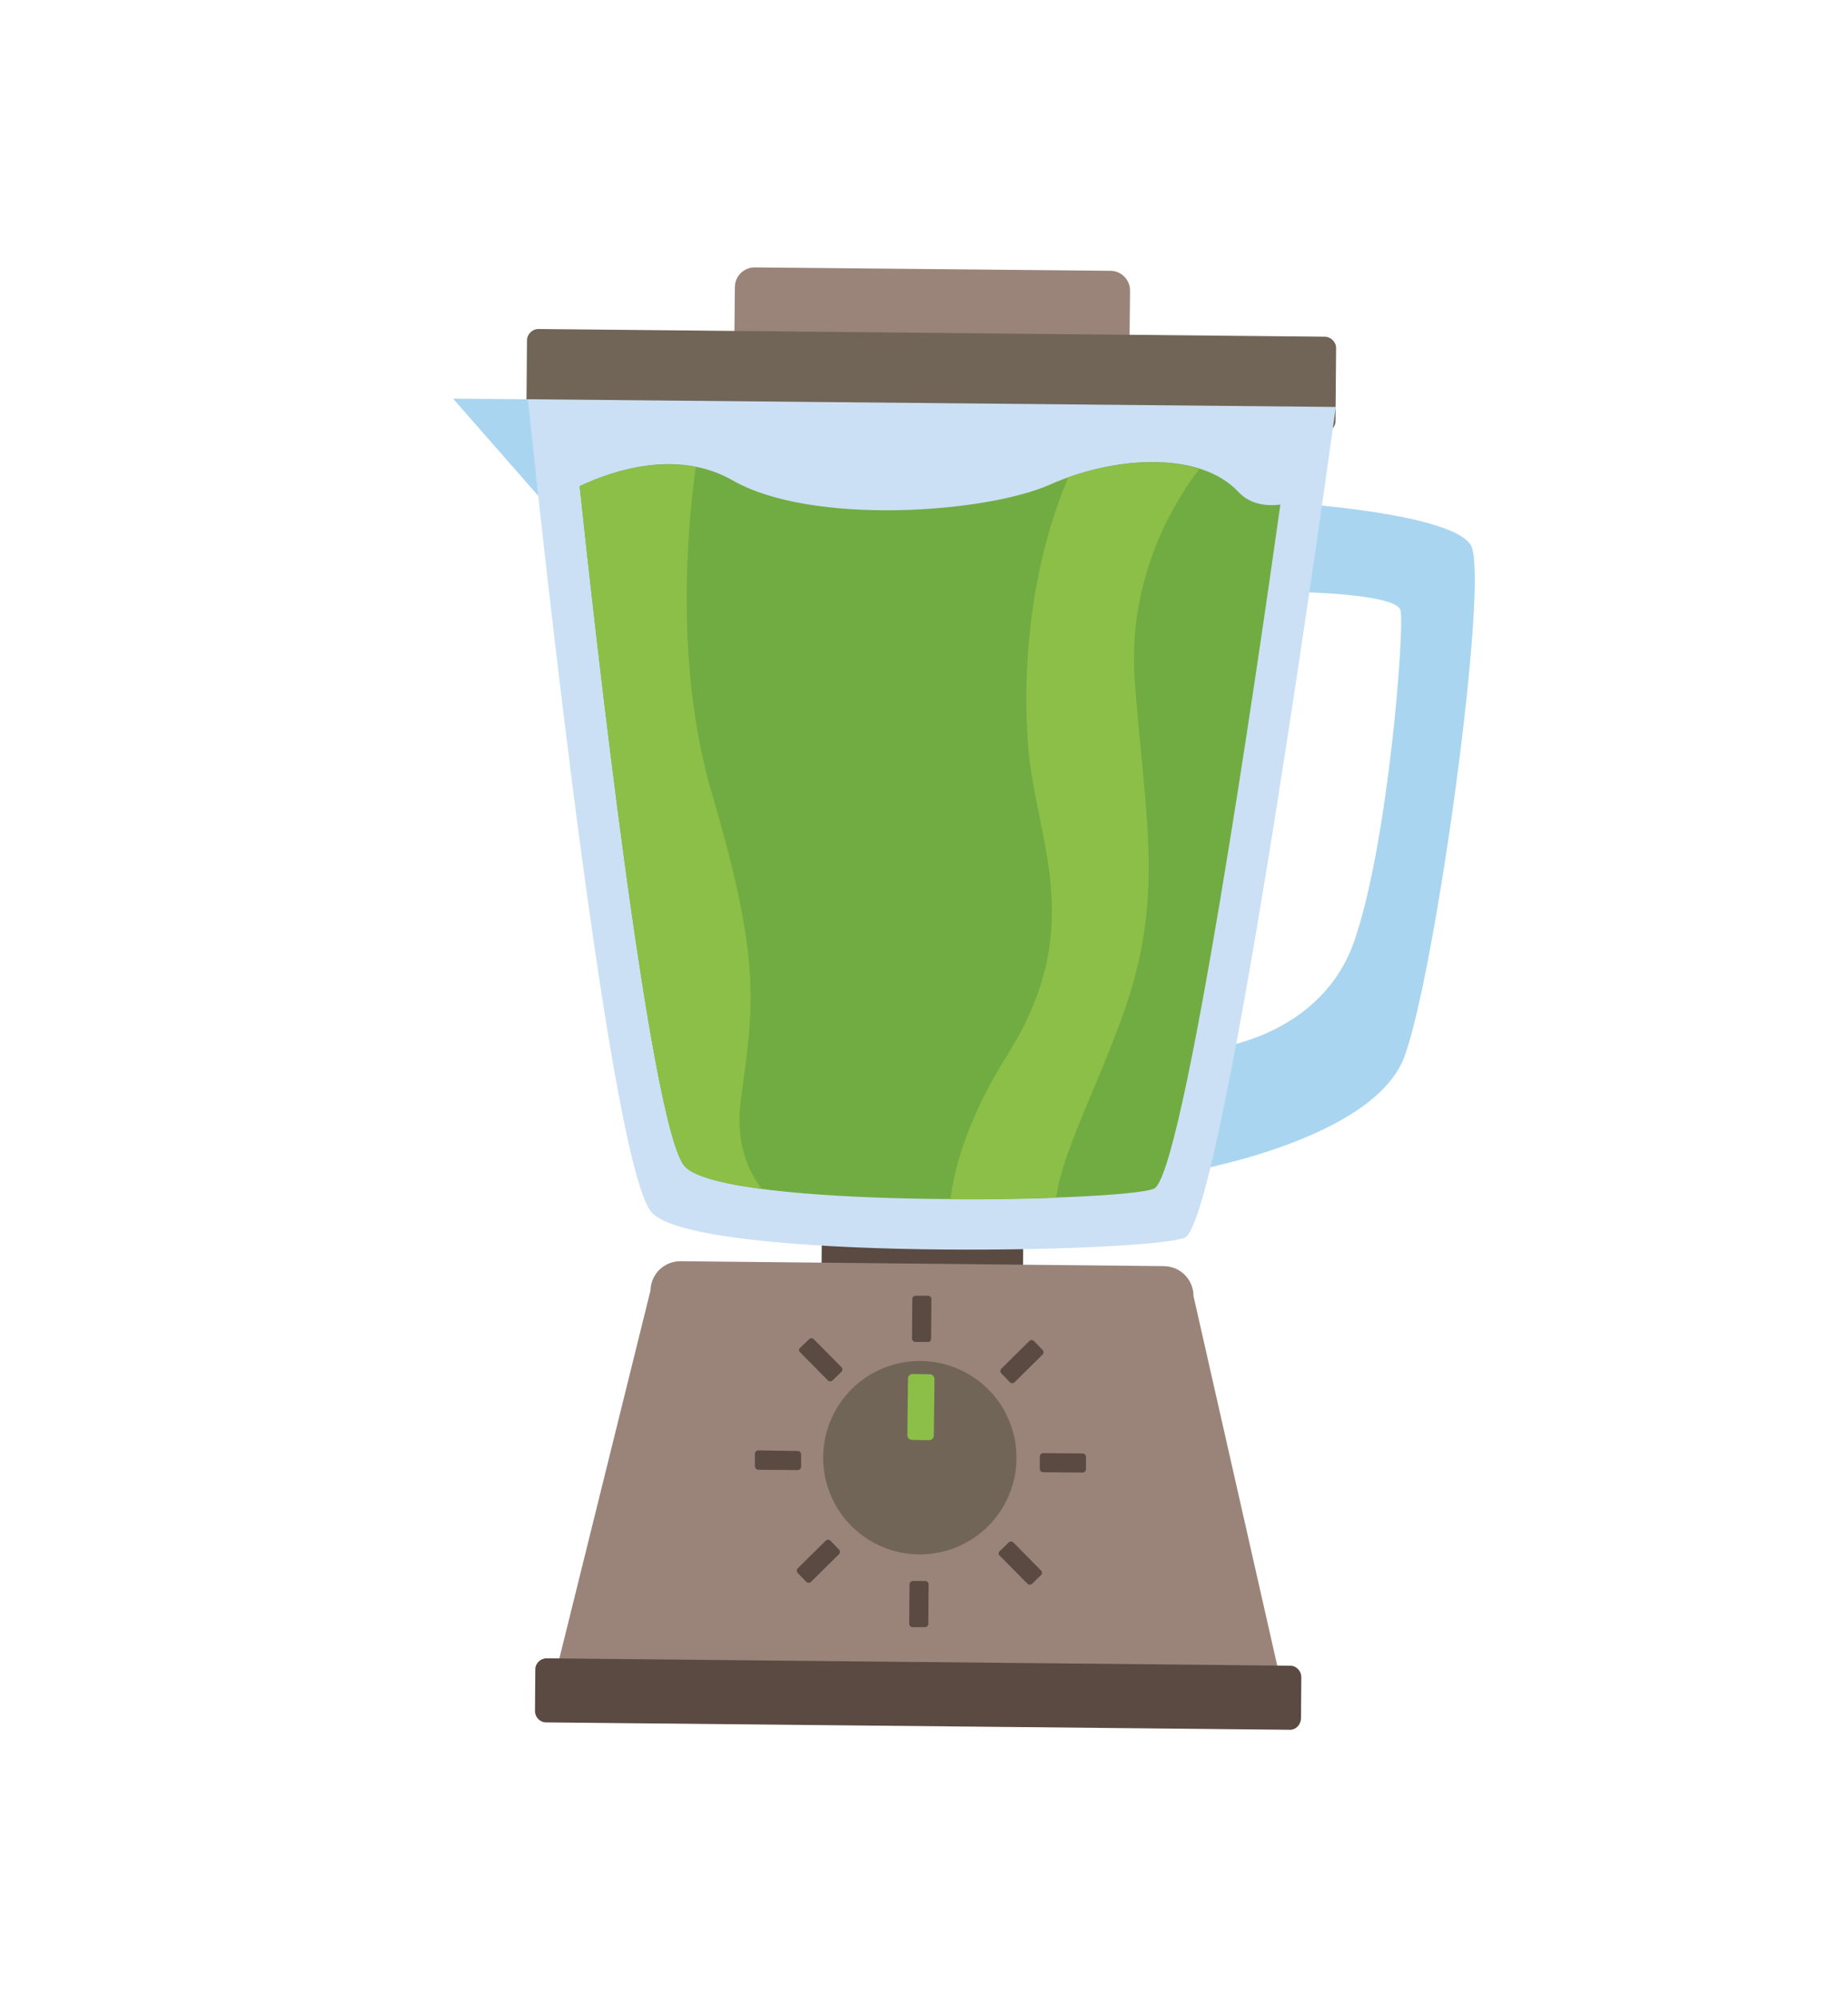 <?xml version="1.0" encoding="utf-8"?>
<!-- Generator: Adobe Illustrator 22.1.0, SVG Export Plug-In . SVG Version: 6.00 Build 0)  -->
<svg version="1.1" id="Layer_1" xmlns="http://www.w3.org/2000/svg" xmlns:xlink="http://www.w3.org/1999/xlink" x="0px" y="0px"
	 viewBox="0 0 600 648.3" style="enable-background:new 0 0 600 648.3;" xml:space="preserve">
<style type="text/css">
	.st0{fill:#5A4A42;}
	.st1{fill:#9A8479;}
	.st2{fill:#716558;}
	.st3{fill:#A9D5F1;}
	.st4{fill:#8CBF47;}
	.st5{fill:#CBE0F4;}
	.st6{fill:#71AC43;}
</style>
<g>
	<g>
		<path class="st0" d="M328.4,421l-58.1-0.6c-2,0-3.7-1.7-3.6-3.7l0.1-13.6c0-2,1.7-3.7,3.7-3.6l58.1,0.6c2,0,3.7,1.7,3.6,3.7
			l-0.1,13.6C332.1,419.4,330.4,421,328.4,421z"/>
	</g>
	<g>
		<path class="st1" d="M360,129.3l-115.3-1.1c-3.6,0-6.5-3-6.4-6.6l0.3-28.4c0-3.6,3-6.5,6.6-6.4l115.3,1.1c3.6,0,6.5,3,6.4,6.6
			l-0.3,28.4C366.6,126.5,363.6,129.3,360,129.3z"/>
	</g>
	<g>
		<path class="st2" d="M429.9,140.4l-255.3-2.5c-2,0-3.7-1.7-3.7-3.7l0.2-23.7c0-2,1.7-3.7,3.7-3.7l255.3,2.5c2,0,3.7,1.7,3.7,3.7
			l-0.2,23.7C433.6,138.7,431.9,140.4,429.9,140.4z"/>
	</g>
	<g>
		<polygon class="st3" points="171.4,129.6 147.1,129.4 181.8,169 182,144 		"/>
	</g>
	<g>
		<path class="st3" d="M421.9,163.5c0,0,49.3,3.3,55.6,13.4c6.3,10.1-11.4,139.2-21.6,166.3c-10.3,27.1-70.4,37.2-70.4,37.2
			l7.5-39.9c0,0,35.8-3.2,46.8-35.3c11-32.1,16.3-101.4,14.9-107.1c-1.4-5.7-36.4-6-36.4-6L421.9,163.5z"/>
	</g>
	<g>
		<path class="st1" d="M405.2,551l-214.3-2.1c-5.3-0.1-9.5-4.4-9.5-9.7l29.8-120.3c0.1-5.3,4.4-9.5,9.7-9.5L378,411
			c5.3,0.1,9.5,4.4,9.5,9.7l27.4,120.9C414.8,546.8,410.5,551.1,405.2,551z"/>
	</g>
	<g>
		
			<ellipse transform="matrix(0.903 -0.429 0.429 0.903 -174.169 174.065)" class="st2" cx="298.8" cy="473.2" rx="31.4" ry="31.4"/>
	</g>
	<g>
		<path class="st4" d="M301.7,467.5l-5.6-0.1c-0.8,0-1.5-0.7-1.5-1.5l0.2-18.4c0-0.8,0.7-1.5,1.5-1.5l5.6,0.1c0.8,0,1.5,0.7,1.5,1.5
			l-0.2,18.4C303.2,466.8,302.5,467.5,301.7,467.5z"/>
	</g>
	<g>
		<path class="st0" d="M301.2,435.6l-4,0c-0.6,0-1.1-0.5-1.1-1.1l0.1-12.8c0-0.6,0.5-1.1,1.1-1.1l4,0c0.6,0,1.1,0.5,1.1,1.1
			l-0.1,12.8C302.3,435.2,301.8,435.7,301.2,435.6z"/>
	</g>
	<g>
		<path class="st0" d="M300.3,528.2l-4,0c-0.6,0-1.1-0.5-1.1-1.1l0.1-12.8c0-0.6,0.5-1.1,1.1-1.1l4,0c0.6,0,1.1,0.5,1.1,1.1
			l-0.1,12.8C301.4,527.7,300.9,528.2,300.3,528.2z"/>
	</g>
	<g>
		<path class="st0" d="M327.9,448.7l-2.8-2.9c-0.4-0.4-0.4-1.1,0-1.5l9.1-9c0.4-0.4,1.1-0.4,1.5,0l2.8,2.9c0.4,0.4,0.4,1.1,0,1.5
			l-9.1,9C329,449.1,328.3,449.1,327.9,448.7z"/>
	</g>
	<g>
		<path class="st0" d="M261.8,513.5l-2.8-2.9c-0.4-0.4-0.4-1.1,0-1.5l9.1-9c0.4-0.4,1.1-0.4,1.5,0l2.8,2.9c0.4,0.4,0.4,1.1,0,1.5
			l-9.1,9C262.9,513.9,262.3,513.9,261.8,513.5z"/>
	</g>
	<g>
		<path class="st0" d="M337.6,476.8l0-4c0-0.6,0.5-1.1,1.1-1.1l12.8,0.1c0.6,0,1.1,0.5,1.1,1.1l0,4c0,0.6-0.5,1.1-1.1,1.1l-12.8-0.1
			C338.1,477.9,337.6,477.4,337.6,476.8z"/>
	</g>
	<g>
		<path class="st0" d="M245.1,475.9l0-4c0-0.6,0.5-1.1,1.1-1.1L259,471c0.6,0,1.1,0.5,1.1,1.1l0,4c0,0.6-0.5,1.1-1.1,1.1l-12.8-0.1
			C245.5,477,245.1,476.5,245.1,475.9z"/>
	</g>
	<g>
		<path class="st0" d="M324.6,503.5l2.9-2.8c0.4-0.4,1.1-0.4,1.5,0l9,9.1c0.4,0.4,0.4,1.1,0,1.5l-2.9,2.8c-0.4,0.4-1.1,0.4-1.5,0
			l-9-9.1C324.1,504.6,324.1,503.9,324.6,503.5z"/>
	</g>
	<g>
		<path class="st0" d="M259.8,437.5l2.9-2.8c0.4-0.4,1.1-0.4,1.5,0l9,9.1c0.4,0.4,0.4,1.1,0,1.5l-2.9,2.8c-0.4,0.4-1.1,0.4-1.5,0
			l-9-9.1C259.3,438.5,259.3,437.9,259.8,437.5z"/>
	</g>
	<g>
		<path class="st0" d="M418.7,561.5l-241.4-2.4c-2,0-3.6-1.7-3.6-3.7l0.1-13.5c0-2,1.7-3.6,3.7-3.6l241.4,2.4c2,0,3.6,1.7,3.6,3.7
			l-0.1,13.5C422.3,559.9,420.7,561.6,418.7,561.5z"/>
	</g>
	<g>
		<path class="st5" d="M171.4,129.6c0,0,25.4,248.3,40.3,264.1c14.9,15.8,160,13,172.9,8.1c12.9-4.9,49.1-269.7,49.1-269.7
			L171.4,129.6z"/>
	</g>
	<g>
		<path class="st6" d="M402,159.6c-12.4-13.2-39.9-11.7-61.1-2.3c-21.2,9.4-77.6,13.2-102.9-1.3c-18.3-10.5-39.4-3.1-49.8,1.8
			c4.8,45.3,23,209,34.2,220.9c13.1,13.9,140.8,11.5,152.2,7.2c9.6-3.6,33.8-170.1,41.1-222.1C410.6,164.4,405.6,163.5,402,159.6z"
			/>
	</g>
	<g>
		<g>
			<path class="st4" d="M346.9,154.9c-10.7,24.8-15.4,56.9-13.1,87.1c2.4,31.1,19.6,58.5-6.7,100.4c-12.5,19.9-17.1,35.7-18.5,46.9
				c12.2,0.1,24-0.1,34.3-0.5c1.9-14.5,12.3-33.5,21.6-59.2c14-38.5,7.1-64.6,3.9-108.9c-2.4-33.5,13.2-58.3,20.9-68.4
				C377.2,148.3,361.2,149.9,346.9,154.9z"/>
		</g>
		<g>
			<path class="st4" d="M240.5,357.2c4.1-30.4,7-44.2-9.3-99.4c-12-40.7-8.2-85.5-5.3-106.2c-14.8-3-29.6,2.4-37.7,6.2
				c4.8,45.3,23,209,34.2,220.9c3,3.2,12.3,5.6,24.9,7.2C242.4,379.5,238.8,370.1,240.5,357.2z"/>
		</g>
	</g>
</g>
</svg>
